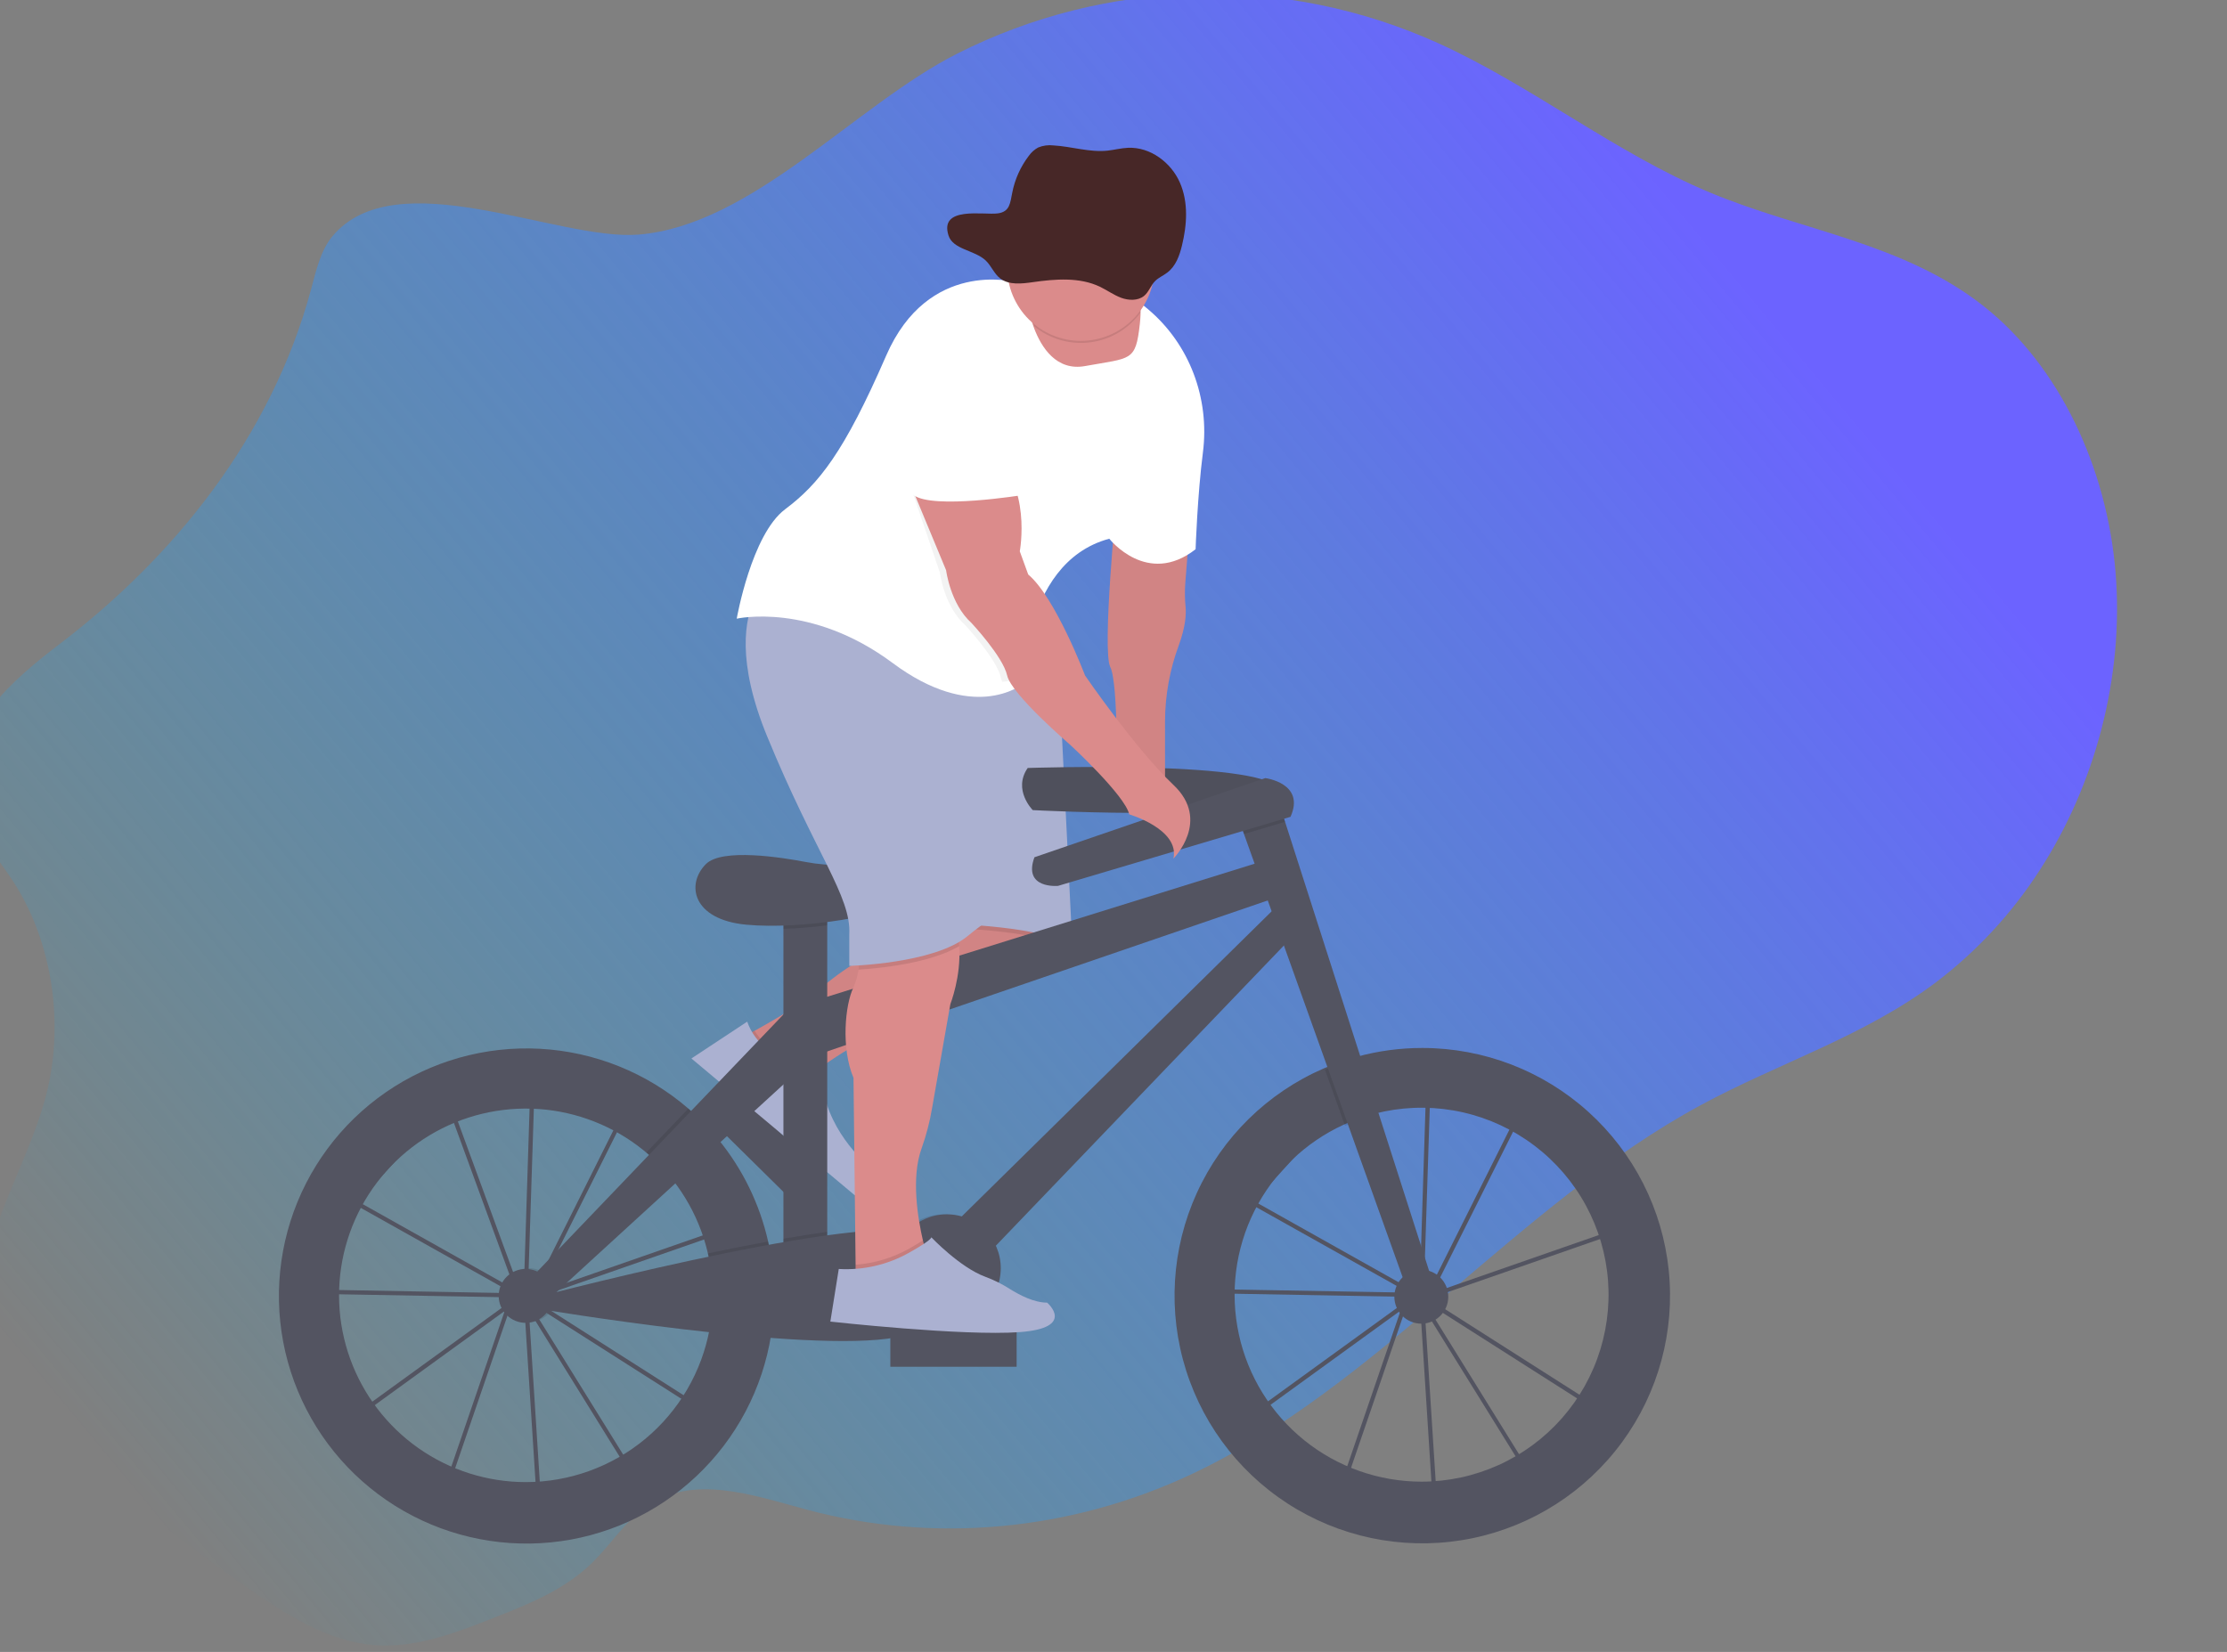 <svg width="1058" height="785" viewBox="0 0 1058 785" fill="none" xmlns="http://www.w3.org/2000/svg">
<rect x="0" y="0" width="1058" height="785" fill="#808080" stroke="none"/>
<g id="undraw_Ride_a_bicycle_2yok 1" clip-path="url(#clip0)">
<path id="Vector" d="M157.802 112.432C152.322 119.082 150.212 128.432 147.852 137.222C128.852 208.062 82.032 265.042 28.712 305.742C6.132 322.982 -21.358 346.102 -16.418 377.012C-13.758 393.612 -2.088 405.832 6.582 419.352C24.772 447.662 30.672 486.142 22.002 520.032C12.142 558.592 -15.418 594.572 -6.888 633.562C-1.628 657.562 16.232 674.642 33.402 689.322C60.189 712.209 87.829 733.649 116.322 753.642C135.422 767.042 155.742 780.082 178.002 781.782C197.602 783.282 216.802 775.832 235.412 768.482C251.672 762.052 268.342 755.362 281.472 742.482C290.042 734.072 296.872 723.222 306.392 716.342C328.752 700.182 357.472 710.422 383.112 717.342C443.612 733.582 508.362 727.652 565.932 700.602C654.242 659.102 721.552 571.952 807.932 525.192C845.072 505.082 885.472 492.602 919.862 466.702C939.237 451.956 955.887 433.938 969.062 413.462C995.062 373.352 1009.12 322.212 1005.06 272.152C1001 222.092 978.252 173.852 942.522 145.592C904.272 115.342 855.962 109.692 812.442 91.532C767.502 72.772 727.522 40.532 683.012 20.402C646.996 4.159 607.8 -3.815 568.3 -2.934C528.8 -2.053 489.998 7.66 454.742 25.492C406.302 49.992 357.202 107.152 303.252 111.492C264.812 114.492 187.822 76.012 157.802 112.432Z" fill="url(#paint0_linear)"/>
<path id="Vector_2" opacity="0.1" d="M251.34 628.27C258.415 628.27 264.15 622.535 264.15 615.46C264.15 608.385 258.415 602.65 251.34 602.65C244.265 602.65 238.53 608.385 238.53 615.46C238.53 622.535 244.265 628.27 251.34 628.27Z" fill="black"/>
<g id="left-wheel">
<path id="Vector_3" d="M255.23 716.99L248.96 619.05L248.83 618.84L242.51 621.04L213.43 705.89L167.18 673.1L240.85 619.69L240.92 619.48L241.34 619.33L246.09 615.88L168.85 572.57L149.93 593.37L152.93 612.87L241.75 614.49V616.49L151.27 614.87L147.85 592.73L173.75 564.27L212.5 519.07L213.19 520.94L221.39 511.94L251.85 517.4V516.19L253.85 516.25V517.76L299.21 525.88L256.92 610.49L250.75 614.96V615.46V616.02L348.55 581.94L336.94 673.15L253.94 620.28L251.02 618.64L299.96 697.52L255.23 716.99ZM251.23 622.65L257.08 714.03L297.13 696.65L251.23 622.65ZM170.65 673.08L212.44 702.71L239.78 622.97L170.65 673.08ZM252.97 617.42L255.06 618.59L335.41 669.79L346.21 584.92L252.97 617.42ZM245.87 610.22L248.38 614.27L248.82 613.95L251.82 519.42L222.08 514.1L213.92 523.1L245.87 610.22ZM170.45 571.16L245.29 613.16L243.99 611.03L212.41 524.76L175.22 565.63L170.45 571.16ZM253.85 519.77L250.85 612.49L255.37 609.21L296.28 527.39L253.85 519.77Z" fill="#535461"/>
<path id="Vector_4" d="M364.92 589.95C360.909 572.131 352.79 555.495 341.21 541.37C336.911 536.121 332.171 531.25 327.04 526.81C307.314 509.779 282.491 499.779 256.467 498.381C230.443 496.983 204.692 504.265 183.254 519.085C161.816 533.904 145.906 555.422 138.02 580.262C130.134 605.102 130.719 631.857 139.683 656.328C148.647 680.799 165.482 701.601 187.547 715.47C209.612 729.339 235.657 735.488 261.595 732.954C287.533 730.42 311.895 719.345 330.858 701.468C349.822 683.591 362.312 659.923 366.37 634.18C367.314 628.119 367.789 621.994 367.79 615.86C367.797 607.144 366.834 598.454 364.92 589.95ZM249.73 704.3C231.498 704.281 213.714 698.647 198.797 688.164C183.879 677.682 172.552 662.859 166.356 645.712C160.16 628.565 159.395 609.926 164.165 592.329C168.935 574.732 179.009 559.031 193.018 547.361C207.026 535.692 224.288 528.619 242.457 527.106C260.627 525.593 278.821 529.712 294.567 538.904C310.312 548.096 322.845 561.914 330.46 578.48C338.076 595.045 340.405 613.554 337.13 631.49C333.38 651.933 322.58 670.414 306.611 683.718C290.642 697.021 270.514 704.304 249.73 704.3V704.3Z" fill="#535461"/>
<path id="Vector_5" d="M249.73 628.62C256.805 628.62 262.54 622.885 262.54 615.81C262.54 608.735 256.805 603 249.73 603C242.655 603 236.92 608.735 236.92 615.81C236.92 622.885 242.655 628.62 249.73 628.62Z" fill="#535461"/>
</g>
<g id="right-wheel">
<path id="Vector_6" d="M680.847 716.78L674.587 618.88L674.457 618.67L668.137 620.87L639.047 705.68L592.797 672.88L666.487 619.47L666.557 619.26L666.977 619.11L671.727 615.66L594.487 572.35L575.557 593.15L578.557 612.65L667.357 614.23V616.23L576.877 614.61L573.477 592.5L599.367 564.05L638.087 518.88L638.777 520.75L646.977 511.75L677.517 517.22V516.01L679.517 516.07V517.58L724.877 525.7L682.547 610.35L676.377 614.82V615.32V615.88L774.187 581.8L762.577 673.01L679.577 620.14L676.657 618.5L725.597 697.39L680.847 716.78ZM676.847 622.44L682.697 713.82L722.747 696.44L676.847 622.44ZM596.277 672.88L638.067 702.51L665.407 622.77L596.277 672.88ZM678.597 617.22L680.687 618.39L761.037 669.59L771.837 584.72L678.597 617.22ZM671.497 610.02L674.007 614.07L674.447 613.75L677.447 519.22L647.707 513.88L639.547 522.88L671.497 610.02ZM596.107 570.97L670.947 612.97L669.647 610.84L638.067 524.57L600.867 565.45L596.107 570.97ZM679.477 519.58L676.477 612.27L680.997 608.99L721.907 527.17L679.477 519.58Z" fill="#535461"/>
<path id="Vector_7" d="M675.757 498C665.144 497.988 654.578 499.415 644.347 502.24C639.071 503.695 633.904 505.523 628.887 507.71C602.157 519.297 580.674 540.387 568.594 566.898C556.514 593.41 554.697 623.459 563.492 651.233C572.287 679.008 591.071 702.533 616.209 717.259C641.348 731.984 671.054 736.863 699.582 730.952C728.109 725.04 753.431 708.759 770.648 685.257C787.865 661.755 795.754 632.702 792.789 603.72C789.823 574.738 776.215 547.885 754.595 528.356C732.975 508.828 704.881 498.012 675.747 498H675.757ZM675.357 704.09C655.076 704.082 635.408 697.137 619.62 684.407C603.831 671.678 592.872 653.931 588.562 634.113C584.252 614.295 586.851 593.599 595.928 575.463C605.004 557.326 620.011 542.84 638.457 534.41C643.149 532.262 648.021 530.532 653.017 529.24C665.229 526.07 677.977 525.537 690.411 527.678C702.845 529.818 714.681 534.581 725.13 541.652C735.58 548.722 744.404 557.937 751.015 568.683C757.627 579.429 761.873 591.46 763.473 603.975C765.073 616.49 763.989 629.202 760.293 641.265C756.598 653.329 750.375 664.467 742.04 673.939C733.704 683.41 723.447 690.998 711.951 696.196C700.455 701.395 687.984 704.086 675.367 704.09H675.357Z" fill="#535461"/>
<path id="Vector_8" d="M675.237 629.01C682.312 629.01 688.047 623.275 688.047 616.2C688.047 609.125 682.312 603.39 675.237 603.39C668.162 603.39 662.427 609.125 662.427 616.2C662.427 623.275 668.162 629.01 675.237 629.01Z" fill="#535461"/>
</g>
<g id="man-bike">
<path id="Vector_9" d="M387 554.303L344.293 512.159L330.947 525.683L373.654 567.827L387 554.303Z" fill="#535461"/>
<path id="Vector_10" d="M354.48 491.99C354.48 491.99 379.27 478.91 388.85 470.49C394.617 465.444 400.818 460.917 407.38 456.96L438.48 438.03L503.48 433.03L506.48 444.03C506.48 444.03 511.48 460.03 461.48 474.03C411.48 488.03 386.48 510.03 386.48 510.03C386.48 510.03 354.48 520.99 354.48 491.99Z" fill="#DB8B8B"/>
<path id="Vector_11" opacity="0.1" d="M389.13 507.86C387.36 509.21 386.48 509.99 386.48 509.99C386.48 509.99 354.48 520.99 354.48 491.99C354.48 491.99 356.03 491.17 358.48 489.8C360.955 493.831 364.423 497.16 368.551 499.469C372.679 501.778 377.33 502.99 382.06 502.99H385.45L389.13 507.86Z" fill="black"/>
<path id="Vector_12" opacity="0.05" d="M505.54 449.55C502.76 455.44 493.17 465.12 461.48 473.99C420.87 485.36 396.75 501.99 389.13 507.86C387.36 509.21 386.48 509.99 386.48 509.99C386.48 509.99 354.48 520.99 354.48 491.99C354.48 491.99 356.03 491.17 358.48 489.8C365.91 485.73 381.64 476.8 388.82 470.45C394.586 465.403 400.787 460.875 407.35 456.92L438.45 437.99L450.03 437.1L503.45 432.99L506.45 443.99C506.45 443.99 507.15 446.14 505.54 449.55Z" fill="black"/>
<path id="Vector_13" d="M354.98 485.49L328.48 502.99L406.08 567.99C406.08 567.99 417.48 560.99 411.48 552.99C411.48 552.99 391.48 535.99 390.48 511.99L384.48 503.99H381.09C375.358 503.991 369.767 502.211 365.089 498.897C360.412 495.583 356.88 490.898 354.98 485.49V485.49Z" fill="#ABB1D1"/>
<path id="Vector_14" opacity="0.1" d="M505.54 449.55C489.54 441.82 450.48 440.99 450.48 440.99L450.06 437.1L503.48 432.99L506.48 443.99C506.48 443.99 507.15 446.14 505.54 449.55Z" fill="black"/>
<path id="Vector_15" d="M450.48 438.99C450.48 438.99 497.48 439.99 509.48 449.99L503.48 328.99H438.48L450.48 438.99Z" fill="#ABB1D1"/>
<path id="Vector_16" d="M488.24 364.95C488.24 364.95 605.89 360.95 608.29 376.16C610.69 391.37 490.64 384.96 490.64 384.96C490.64 384.96 481.04 375.35 488.24 364.95Z" fill="#535461"/>
<path id="Vector_17" opacity="0.05" d="M488.24 364.95C488.24 364.95 605.89 360.95 608.29 376.16C610.69 391.37 490.64 384.96 490.64 384.96C490.64 384.96 481.04 375.35 488.24 364.95Z" fill="black"/>
<path id="Vector_18" d="M393 425.78H372.19V606.66H393V425.78Z" fill="#535461"/>
<path id="Vector_19" opacity="0.1" d="M393 425.77V439.7C386.08 440.6 379 441.17 372.19 441.39V425.77H393Z" fill="black"/>
<path id="Vector_20" d="M391.44 410.78C388.52 410.554 385.616 410.164 382.74 409.61C371.46 407.45 343.02 402.92 335.37 410.61C325.77 420.21 328.97 437.02 354.58 439.42C380.19 441.82 424.21 435.42 433.02 425.81C433.02 425.77 417.09 412.75 391.44 410.78Z" fill="#535461"/>
<path id="Vector_21" d="M387.4 475.4L605.9 407.37L613.1 424.18L389 501.01L387.4 475.4Z" fill="#535461"/>
<path id="Vector_22" d="M452.23 582.65L609.9 427.38L618.7 440.18L468.23 597.05L452.23 582.65Z" fill="#535461"/>
<path id="Vector_23" opacity="0.1" d="M653.58 529.85C648.584 531.142 643.712 532.872 639.02 535.02L629.46 508.31C634.477 506.123 639.644 504.295 644.92 502.84L653.58 529.85Z" fill="black"/>
<path id="Vector_24" d="M680.33 608.26L669.13 614.66L590.99 396.33L587.49 386.56L605.9 376.15L610.51 390.53L680.33 608.26Z" fill="#535461"/>
<path id="Vector_25" opacity="0.1" d="M610.51 390.53L590.99 396.33L587.49 386.56L605.9 376.15L610.51 390.53Z" fill="black"/>
<path id="Vector_26" d="M491.44 407.37L601.09 369.75C601.09 369.75 620.3 372.15 613.09 388.16L502.65 420.97C502.65 420.97 485.85 422.57 491.44 407.37Z" fill="#535461"/>
<path id="Vector_27" opacity="0.1" d="M367.79 615.86C367.789 621.994 367.314 628.119 366.37 634.18C356.77 633.49 346.85 632.49 337.13 631.49C339.289 619.599 339.021 607.394 336.34 595.61C345.81 593.61 355.48 591.7 364.92 589.97C366.833 598.467 367.795 607.15 367.79 615.86V615.86Z" fill="black"/>
<path id="Vector_28" opacity="0.1" d="M393 585.38V606.65H372.19V588.65C379.39 587.4 386.39 586.29 393 585.38Z" fill="black"/>
<path id="Vector_29" d="M258.54 615.49C258.54 615.49 426.62 571.49 440.22 588.28C453.82 605.07 468.23 627.49 425.85 635.49C383.47 643.49 255.37 621.88 255.37 621.88L258.54 615.49Z" fill="#535461"/>
<path id="Vector_30" opacity="0.1" d="M341.21 541.37L319.85 560.92C316.067 556.064 311.791 551.614 307.09 547.64L327.03 526.81C332.164 531.249 336.908 536.12 341.21 541.37V541.37Z" fill="black"/>
<path id="Vector_31" d="M252.94 606.66L378.59 475.4L382.6 505.81L259.34 618.66L252.94 606.66Z" fill="#535461"/>
<path id="Vector_32" opacity="0.1" d="M448.22 628.27C462.364 628.27 473.83 616.804 473.83 602.66C473.83 588.516 462.364 577.05 448.22 577.05C434.076 577.05 422.61 588.516 422.61 602.66C422.61 616.804 434.076 628.27 448.22 628.27Z" fill="black"/>
<path id="Vector_33" d="M449.83 628.27C463.974 628.27 475.44 616.804 475.44 602.66C475.44 588.516 463.974 577.05 449.83 577.05C435.686 577.05 424.22 588.516 424.22 602.66C424.22 616.804 435.686 628.27 449.83 628.27Z" fill="#535461"/>
<path id="Vector_34" d="M442.992 600.736L442.984 600.742C439.977 602.991 439.362 607.253 441.611 610.26L461.937 637.441C464.186 640.448 468.448 641.063 471.455 638.814L471.463 638.808C474.471 636.559 475.085 632.297 472.836 629.29L452.51 602.109C450.261 599.102 446 598.487 442.992 600.736Z" fill="#6C63FF"/>
<path id="Vector_35" d="M565.48 246.99L563.1 277.1C562.826 280.914 562.876 284.744 563.25 288.55C563.56 291.92 563.25 297.82 559.95 306.82C555.713 318.317 553.523 330.467 553.48 342.72V376.99L530.48 372.99C530.48 372.99 531.48 324.99 527.48 316.99C523.48 308.99 530.48 237.99 530.48 237.99L565.48 246.99Z" fill="#DB8B8B"/>
<path id="Vector_36" opacity="0.05" d="M564.3 261.91L563.1 277.1C562.83 280.911 562.883 284.738 563.26 288.54C563.57 291.91 563.26 297.81 559.96 306.82C555.723 318.317 553.533 330.467 553.49 342.72V376.99L530.49 372.99C530.49 372.99 531.49 324.99 527.49 316.99C524.66 311.32 527.34 274.05 529.15 252.78C529.9 244.03 530.49 237.99 530.49 237.99L565.49 246.99L564.3 261.91Z" fill="black"/>
<path id="right-wheel_2" d="M451.5 477.158L442.85 526.358C441.759 532.926 440.086 539.385 437.85 545.658C432.78 559.518 436.02 578.948 438.48 589.548C439.57 594.228 440.48 597.188 440.48 597.188L414.48 611.188L406.48 605.188V601.188L405.48 512.188C399.48 498.188 401.48 477.188 405.48 469.188C406.617 466.559 407.417 463.797 407.86 460.967C409.86 450.247 410.48 435.188 410.48 435.188C410.48 435.188 426.48 408.188 445.48 426.188C452.48 432.818 455.14 441.488 455.7 449.788C456.68 463.998 451.5 477.158 451.5 477.158Z" fill="#DB8B8B"/>
<path id="Vector_37" opacity="0.1" d="M455.7 449.59C441.83 457.83 417.7 460.16 407.86 460.77C409.86 450.05 410.48 434.99 410.48 434.99C410.48 434.99 426.48 407.99 445.48 425.99C452.48 432.62 455.14 441.29 455.7 449.59Z" fill="black"/>
<path id="Vector_38" d="M489.48 424.99C478.846 430.653 468.797 437.352 459.48 444.99C443.48 457.99 403.48 458.99 403.48 458.99V443.99C404.48 425.99 387.48 405.99 364.48 349.99C349.79 314.23 353.86 293.99 358.72 283.99C361.48 278.34 364.48 275.99 364.48 275.99L489.48 299.99L493.95 313.39L503.48 341.99C503.48 341.99 468.48 343.99 462.48 346.99C456.48 349.99 460.48 376.99 460.48 376.99C454.48 404.99 489.48 424.99 489.48 424.99Z" fill="#ABB1D1"/>
<path id="Vector_39" opacity="0.1" d="M565.48 246.99L564.3 261.91C546.9 266.91 534.48 250.99 534.48 250.99C532.665 251.477 530.882 252.074 529.14 252.78C529.89 244.03 530.48 237.99 530.48 237.99L565.48 246.99Z" fill="black"/>
<path id="Vector_40" opacity="0.1" d="M493.95 313.39C493.48 318.06 493.48 320.99 493.48 320.99C493.48 320.99 470.48 339.99 431.48 310.99C392.48 281.99 357.48 289.99 357.48 289.99C357.48 289.99 357.89 287.67 358.72 283.99C361.48 278.34 364.48 275.99 364.48 275.99L489.48 299.99L493.95 313.39Z" fill="black"/>
<path id="Vector_41" d="M571.48 215C568.87 235.35 568 261 568 261C545 279 527 256 527 256C505.28 261.83 495.07 280.84 490.26 297.43C487.684 306.404 486.252 315.667 486 325C486 325 479.92 330 468.72 331C458.13 331.89 442.95 329.13 424 315C385 286 350 294 350 294C350 294 357 254 373 242C389 230 401 215 421 169C441 123 482 134 482 134C482 134 484 125 521 134C530.012 136.362 538.354 140.781 545.37 146.91C565.16 163.55 574.76 189.36 571.48 215Z" fill="white"/>
<path id="Vector_42" d="M541.85 149.49C541.8 150.82 541.69 152.3 541.51 153.95C539.51 171.95 537.51 169.95 515.51 173.95C501.83 176.44 494.72 165.01 491.3 156.01C490.062 152.75 489.128 149.382 488.51 145.95L536.51 137.95C536.51 137.95 542.26 136.34 541.85 149.49Z" fill="#DB8B8B"/>
<path id="Vector_43" opacity="0.05" d="M497.74 290.42C495.164 299.394 493.732 308.657 493.48 317.99C493.48 317.99 487.4 322.99 476.2 323.99C475.884 323.353 475.643 322.682 475.48 321.99C473.48 312.99 458.48 296.99 458.48 296.99C448.48 287.99 446.48 271.99 446.48 271.99L429.98 223.49L424.48 218.99C424.48 218.99 447.48 200.99 467.48 215.99C487.48 230.99 481.48 262.99 481.48 262.99L485.48 273.99C489.63 277.49 493.85 283.66 497.74 290.42Z" fill="black"/>
<path id="Vector_44" d="M427.48 217.99L449.48 270.99C449.48 270.99 451.48 286.99 461.48 295.99C461.48 295.99 476.48 311.99 478.48 320.99C480.48 329.99 508.48 353.99 508.48 353.99C508.48 353.99 534.48 377.99 536.48 386.99C536.48 386.99 560.48 393.99 557.48 407.99C557.48 407.99 575.48 389.99 557.48 372.99C539.48 355.99 515.48 320.99 515.48 320.99C515.48 320.99 501.48 283.99 488.48 272.99L484.48 261.99C484.48 261.99 490.48 229.99 470.48 214.99C450.48 199.99 427.48 217.99 427.48 217.99Z" fill="#DB8B8B"/>
<path id="Vector_45" opacity="0.1" d="M440.48 596.99L414.48 610.99L406.48 604.99V600.99C415.464 600.352 424.193 597.718 432.03 593.28C434.43 591.92 436.69 590.58 438.5 589.4C439.55 594.03 440.48 596.99 440.48 596.99Z" fill="black"/>
<path id="Vector_46" d="M472 180.224L486 235.224C486 235.224 443 242.224 434 235.224C425 228.224 408 226.224 408 226.224C408 226.224 426 174.224 436 168.224C446 162.224 472 180.224 472 180.224Z" fill="white"/>
<path id="Vector_47" opacity="0.1" d="M541.85 148.49C539.049 152.356 535.487 155.609 531.383 158.047C527.278 160.485 522.718 162.058 517.983 162.669C513.248 163.28 508.439 162.915 503.85 161.598C499.261 160.281 494.99 158.039 491.3 155.01C490.062 151.75 489.128 148.382 488.51 144.95L536.51 136.95C536.51 136.95 542.26 135.34 541.85 148.49Z" fill="black"/>
<path id="Vector_48" d="M548.48 126.99C548.48 136.273 544.793 145.175 538.229 151.739C531.665 158.303 522.763 161.99 513.48 161.99C504.197 161.99 495.295 158.303 488.731 151.739C482.168 145.175 478.48 136.273 478.48 126.99C478.48 126.41 478.48 125.83 478.48 125.25C478.711 115.967 482.62 107.157 489.346 100.756C496.073 94.356 505.067 90.889 514.35 91.12C523.633 91.351 532.443 95.26 538.844 101.986C545.245 108.713 548.711 117.707 548.48 126.99V126.99Z" fill="#DB8B8B"/>
<path id="Vector_49" d="M482.98 630.49H422.98V649.49H482.98V630.49Z" fill="#535461"/>
<path id="Vector_50" d="M431.99 595.23C437.36 592.23 442.07 589.23 442.48 587.99C442.48 587.99 456.03 602.29 468.1 606.73C472.159 608.229 476.044 610.16 479.69 612.49C484.47 615.49 491.29 619.02 497.48 619.02C497.48 619.02 511.48 631.02 484.48 633.02C457.48 635.02 394.48 628.02 394.48 628.02L398.48 603.02C410.167 603.705 421.804 601 431.99 595.23Z" fill="#ABB1D1"/>
</g>
<path id="Hat" d="M450.624 111.927C452.754 118.607 462.984 118.817 468.234 123.737C470.964 126.297 472.234 130.077 475.234 132.357C479.404 135.537 485.424 134.837 490.734 134.077C501.424 132.557 512.904 131.647 522.544 136.257C525.964 137.887 529.034 140.167 532.604 141.497C536.174 142.827 540.604 142.987 543.504 140.627C545.824 138.737 546.674 135.627 548.774 133.547C550.404 131.907 552.674 130.987 554.534 129.547C558.614 126.467 560.374 121.447 561.534 116.647C563.934 106.767 564.624 96.117 560.534 86.747C556.444 77.377 546.604 69.747 535.864 70.237C532.574 70.387 529.364 71.237 526.084 71.597C517.534 72.467 509.084 69.597 500.504 69.107C498.015 68.804 495.49 69.148 493.174 70.107C491.427 71.078 489.92 72.427 488.764 74.057C484.836 79.202 482.146 85.184 480.904 91.537C479.904 96.327 479.854 100.667 473.984 101.407C467.314 102.287 446.114 97.797 450.624 111.927Z" fill="#472727"/>
</g>
<defs>
<linearGradient id="paint0_linear" x1="792.5" y1="91.5" x2="57.5" y2="702.5" gradientUnits="userSpaceOnUse">
<stop stop-color="#6C63FF"/>
<stop offset="1" stop-color="#05BDF7" stop-opacity="0"/>
</linearGradient>
<clipPath id="clip0">
<rect width="1057.7" height="784.98" fill="white"/>
</clipPath>
</defs>
</svg>
